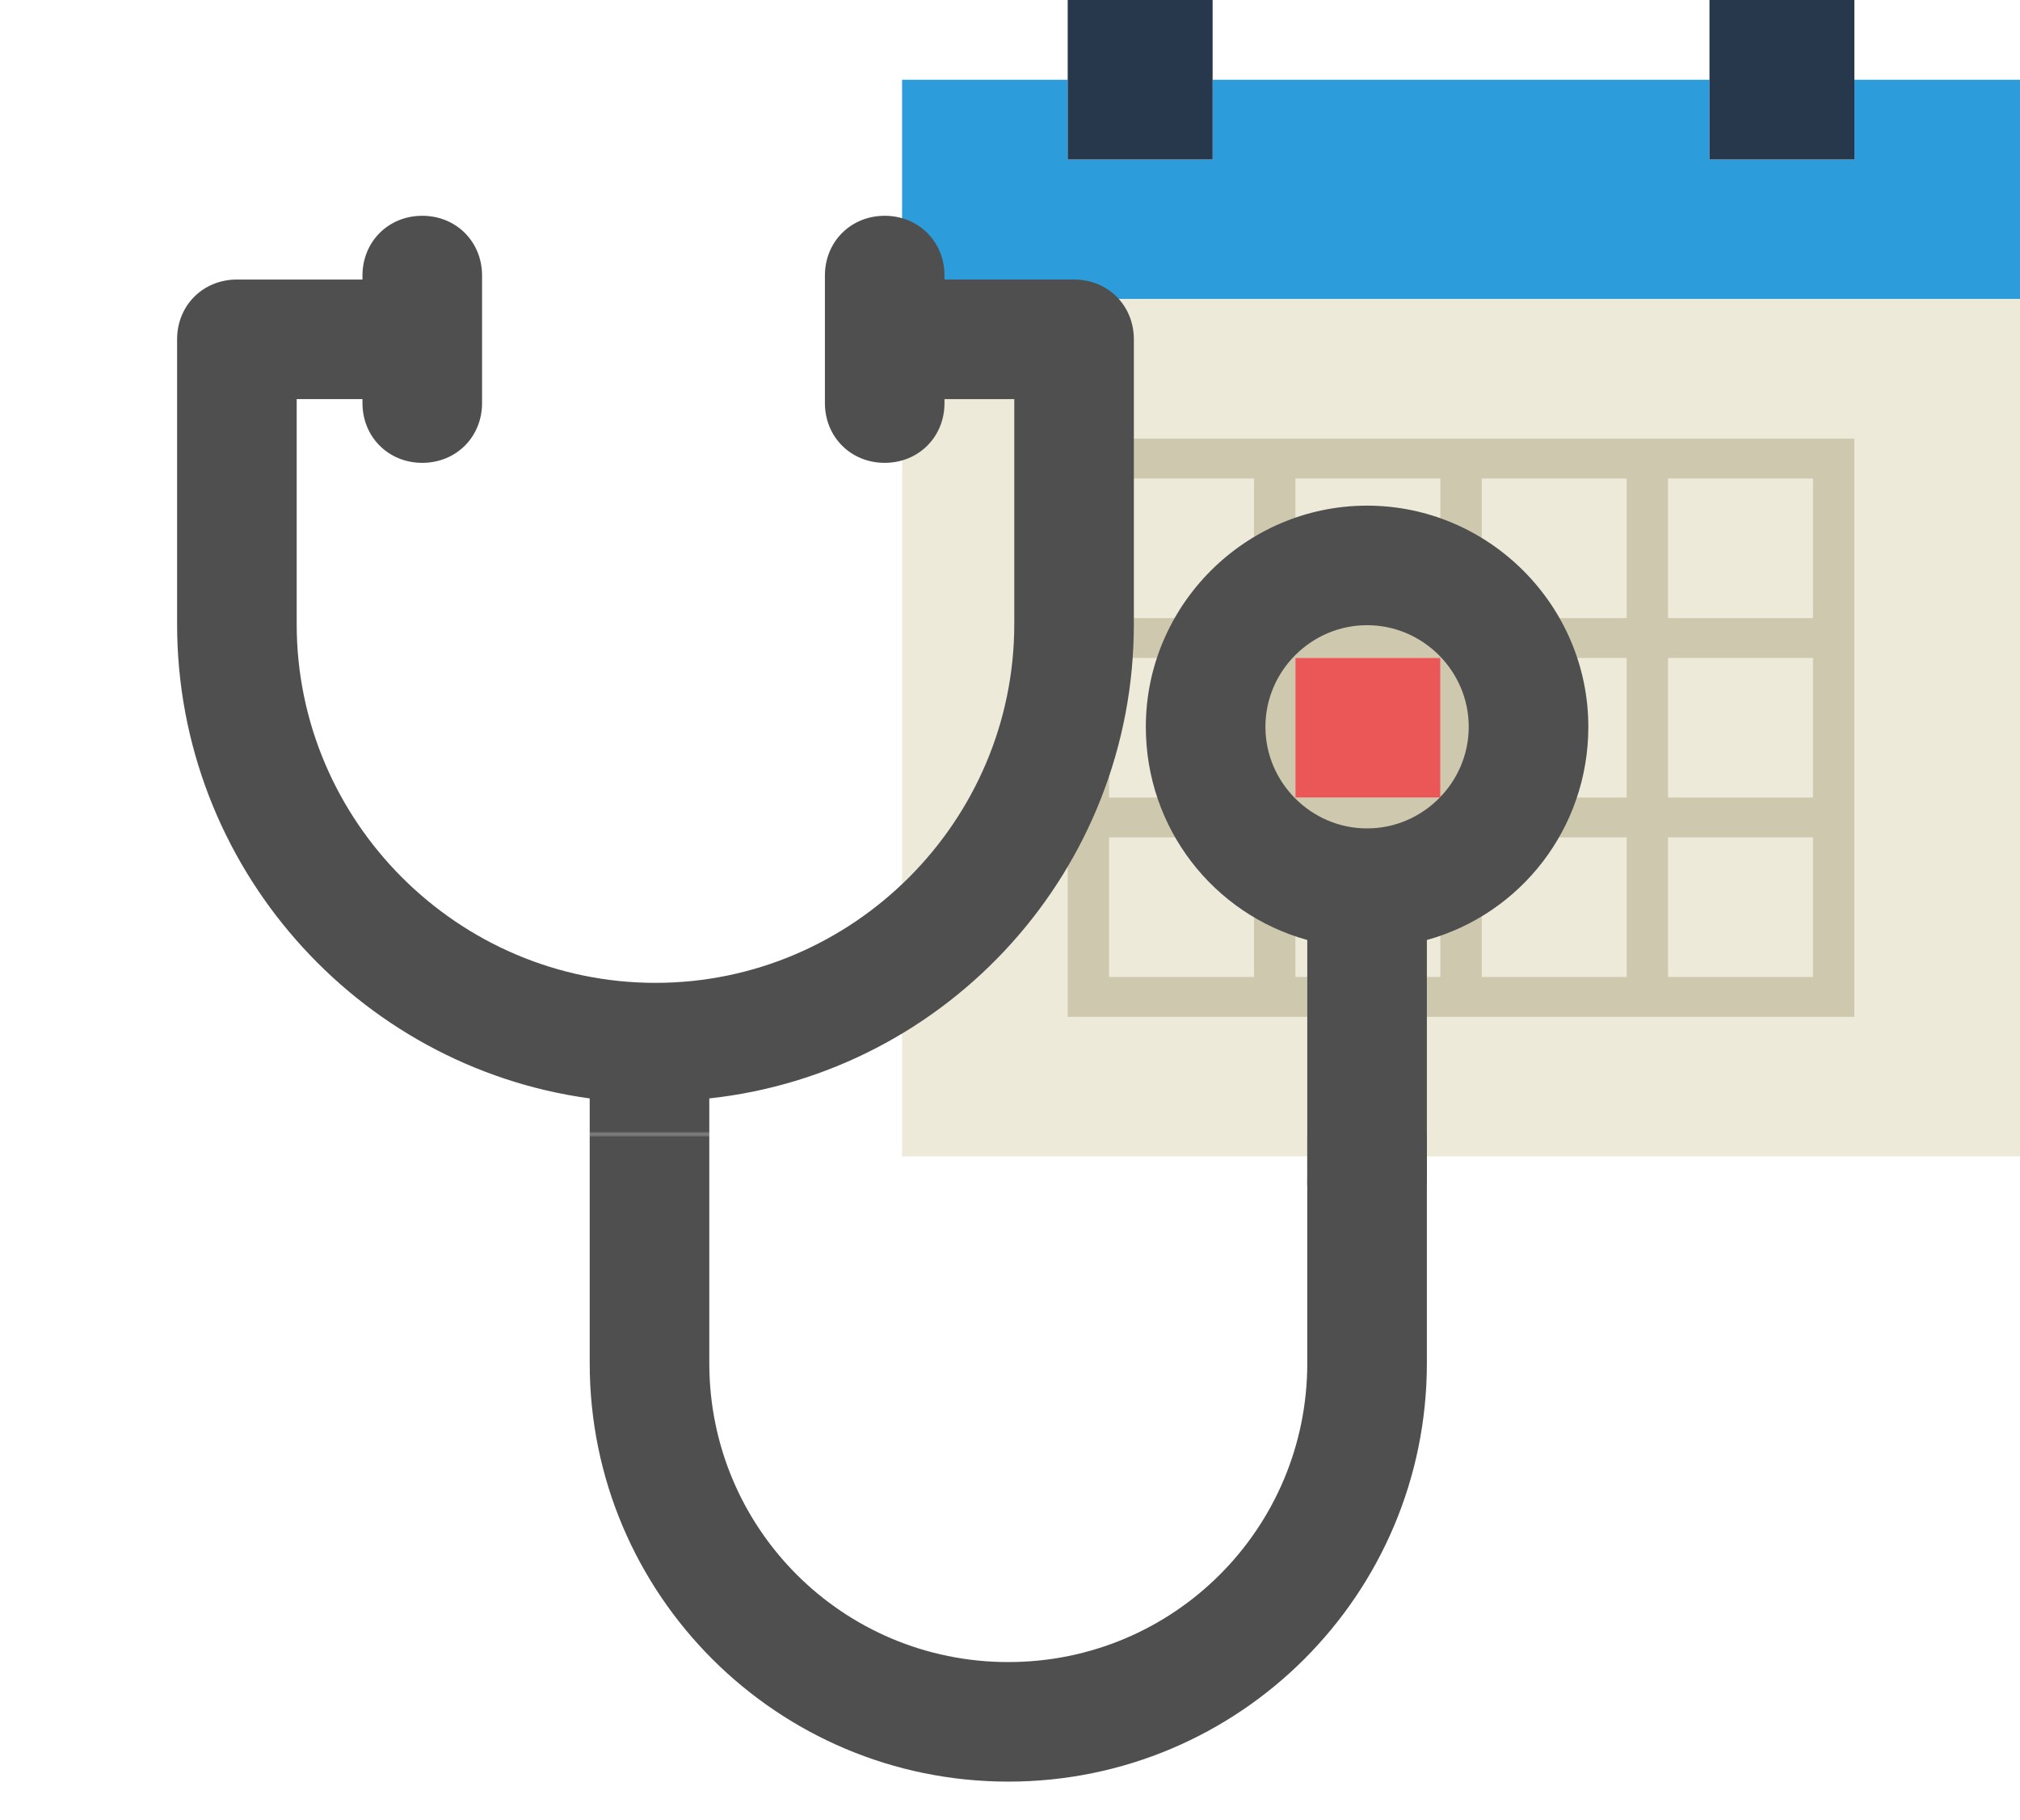 <svg width="365" height="329" viewBox="0 0 365 329" fill="none" xmlns="http://www.w3.org/2000/svg">
<path d="M29.926 0V14.414H56.111V0H145.889V14.414H172.074V0H202V39.638H0V0H29.926Z" transform="translate(163 14.414)" fill="#2D9CDB"/>
<path d="M29.926 0H0V154.948H202V0H172.074H145.889H56.111H29.926Z" transform="translate(365 54.052) scale(-1 1)" fill="#EDEADA"/>
<path d="M108.481 0H101H74.815H67.333H41.148H33.667H0V32.431V39.638V64.862V72.069V104.5H33.667H41.148H67.333H74.815H101H108.481H142.148V72.069V64.862V39.638V32.431V0H108.481ZM74.815 7.207H101V32.431H74.815V7.207ZM101 64.862H74.815V39.638H101V64.862ZM41.148 39.638H67.333V64.862H41.148V39.638ZM41.148 7.207H67.333V32.431H41.148V7.207ZM7.481 7.207H33.667V32.431H7.481V7.207ZM7.481 39.638H33.667V64.862H7.481V39.638ZM33.667 97.293H7.481V72.069H33.667V97.293ZM67.333 97.293H41.148V72.069H67.333V97.293ZM101 97.293H74.815V72.069H101V97.293ZM134.667 97.293H108.481V72.069H134.667V97.293ZM134.667 64.862H108.481V39.638H134.667V64.862ZM108.481 32.431V7.207H134.667V32.431H108.481Z" transform="translate(335.074 79.276) scale(-1 1)" fill="#CEC9AE"/>
<path d="M26.185 0H0V28.828H26.185V0Z" transform="translate(335.074) scale(-1 1)" fill="#28384C"/>
<path d="M26.185 0H0V28.828H26.185V0Z" transform="translate(219.111) scale(-1 1)" fill="#28384C"/>
<path d="M0 0H26.185V25.224H0V0Z" transform="translate(234.074 118.914)" fill="#EB5757"/>
<mask id="mask0" mask-type="alpha" maskUnits="userSpaceOnUse" x="206" y="88" width="89" height="132">
<rect width="89" height="126" transform="translate(206 88)" fill="#C4C4C4"/>
</mask>
<g mask="url(#mask0)">
<path d="M255 139.358C255 117.392 236.992 99.387 215.021 99.387C193.051 99.387 175.042 117.392 175.042 139.358C175.042 157.723 187.288 173.207 204.216 177.888V220.38C204.216 250.268 180.085 274.394 150.191 274.394C120.297 274.394 96.165 250.268 96.165 220.38V159.523C139.386 154.842 172.881 118.112 172.881 73.82V22.326C172.881 16.204 168.199 11.523 162.076 11.523H138.665V10.803C138.665 4.681 133.983 0 127.86 0C121.737 0 117.055 4.681 117.055 10.803V33.849C117.055 39.971 121.737 44.652 127.86 44.652C133.983 44.652 138.665 39.971 138.665 33.849V33.129H151.271V73.82C151.271 109.47 122.097 138.637 86.441 138.637C50.784 138.637 21.61 109.47 21.61 73.82V33.129H33.496V33.849C33.496 39.971 38.178 44.652 44.301 44.652C50.424 44.652 55.106 39.971 55.106 33.849V10.803C55.106 4.681 50.424 0 44.301 0C38.178 0 33.496 4.681 33.496 10.803V11.523H10.805C4.682 11.523 0 16.204 0 22.326V73.82C0 117.392 32.415 153.762 74.555 159.523V220.38C74.555 262.151 108.411 296 150.191 296C191.97 296 225.826 262.151 225.826 220.38V177.888C242.754 173.207 255 157.723 255 139.358ZM215.021 157.723C204.936 157.723 196.653 149.44 196.653 139.358C196.653 129.275 204.936 120.993 215.021 120.993C225.106 120.993 233.39 129.275 233.39 139.358C233.39 149.44 225.106 157.723 215.021 157.723Z" transform="translate(32 -8)" fill="url(#paint0_linear)"/>
</g>
<mask id="mask1" mask-type="alpha" maskUnits="userSpaceOnUse" x="0" y="32" width="206" height="173">
<rect width="206" height="173" transform="translate(0 32)" fill="#C4C4C4"/>
</mask>
<g mask="url(#mask1)">
<path d="M255 139.358C255 117.392 236.992 99.387 215.021 99.387C193.051 99.387 175.042 117.392 175.042 139.358C175.042 157.723 187.288 173.207 204.216 177.888V220.38C204.216 250.268 180.085 274.394 150.191 274.394C120.297 274.394 96.165 250.268 96.165 220.38V159.523C139.386 154.842 172.881 118.112 172.881 73.82V22.326C172.881 16.204 168.199 11.523 162.076 11.523H138.665V10.803C138.665 4.681 133.983 0 127.86 0C121.737 0 117.055 4.681 117.055 10.803V33.849C117.055 39.971 121.737 44.652 127.86 44.652C133.983 44.652 138.665 39.971 138.665 33.849V33.129H151.271V73.82C151.271 109.47 122.097 138.637 86.441 138.637C50.784 138.637 21.61 109.47 21.61 73.82V33.129H33.496V33.849C33.496 39.971 38.178 44.652 44.301 44.652C50.424 44.652 55.106 39.971 55.106 33.849V10.803C55.106 4.681 50.424 0 44.301 0C38.178 0 33.496 4.681 33.496 10.803V11.523H10.805C4.682 11.523 0 16.204 0 22.326V73.82C0 117.392 32.415 153.762 74.555 159.523V220.38C74.555 262.151 108.411 296 150.191 296C191.97 296 225.826 262.151 225.826 220.38V177.888C242.754 173.207 255 157.723 255 139.358ZM215.021 157.723C204.936 157.723 196.653 149.44 196.653 139.358C196.653 129.275 204.936 120.993 215.021 120.993C225.106 120.993 233.39 129.275 233.39 139.358C233.39 149.44 225.106 157.723 215.021 157.723Z" transform="translate(32 39)" fill="url(#paint1_linear)"/>
</g>
<mask id="mask2" mask-type="alpha" maskUnits="userSpaceOnUse" x="76" y="205" width="194" height="124">
<rect width="194" height="124" transform="translate(76 205)" fill="#C4C4C4"/>
</mask>
<g mask="url(#mask2)">
<path d="M255 139.358C255 117.392 236.992 99.387 215.021 99.387C193.051 99.387 175.042 117.392 175.042 139.358C175.042 157.723 187.288 173.207 204.216 177.888V220.38C204.216 250.268 180.085 274.394 150.191 274.394C120.297 274.394 96.165 250.268 96.165 220.38V159.523C139.386 154.842 172.881 118.112 172.881 73.82V22.326C172.881 16.204 168.199 11.523 162.076 11.523H138.665V10.803C138.665 4.681 133.983 0 127.86 0C121.737 0 117.055 4.681 117.055 10.803V33.849C117.055 39.971 121.737 44.652 127.86 44.652C133.983 44.652 138.665 39.971 138.665 33.849V33.129H151.271V73.82C151.271 109.47 122.097 138.637 86.441 138.637C50.784 138.637 21.61 109.47 21.61 73.82V33.129H33.496V33.849C33.496 39.971 38.178 44.652 44.301 44.652C50.424 44.652 55.106 39.971 55.106 33.849V10.803C55.106 4.681 50.424 0 44.301 0C38.178 0 33.496 4.681 33.496 10.803V11.523H10.805C4.682 11.523 0 16.204 0 22.326V73.82C0 117.392 32.415 153.762 74.555 159.523V220.38C74.555 262.151 108.411 296 150.191 296C191.97 296 225.826 262.151 225.826 220.38V177.888C242.754 173.207 255 157.723 255 139.358ZM215.021 157.723C204.936 157.723 196.653 149.44 196.653 139.358C196.653 129.275 204.936 120.993 215.021 120.993C225.106 120.993 233.39 129.275 233.39 139.358C233.39 149.44 225.106 157.723 215.021 157.723Z" transform="translate(32 26)" fill="url(#paint2_linear)"/>
</g>
<defs>
<linearGradient id="paint0_linear" x2="1" gradientUnits="userSpaceOnUse" gradientTransform="translate(275.529 0) scale(296.059 295.999) rotate(90)">
<stop stop-color="#4F4F4F"/>
<stop offset="1" stop-color="#4F4F4F"/>
</linearGradient>
<linearGradient id="paint1_linear" x2="1" gradientUnits="userSpaceOnUse" gradientTransform="translate(275.529 0) scale(296.059 295.999) rotate(90)">
<stop stop-color="#4F4F4F"/>
<stop offset="1" stop-color="#4F4F4F"/>
</linearGradient>
<linearGradient id="paint2_linear" x2="1" gradientUnits="userSpaceOnUse" gradientTransform="translate(275.529 0) scale(296.059 295.999) rotate(90)">
<stop stop-color="#4F4F4F"/>
<stop offset="1" stop-color="#4F4F4F"/>
</linearGradient>
</defs>
</svg>
